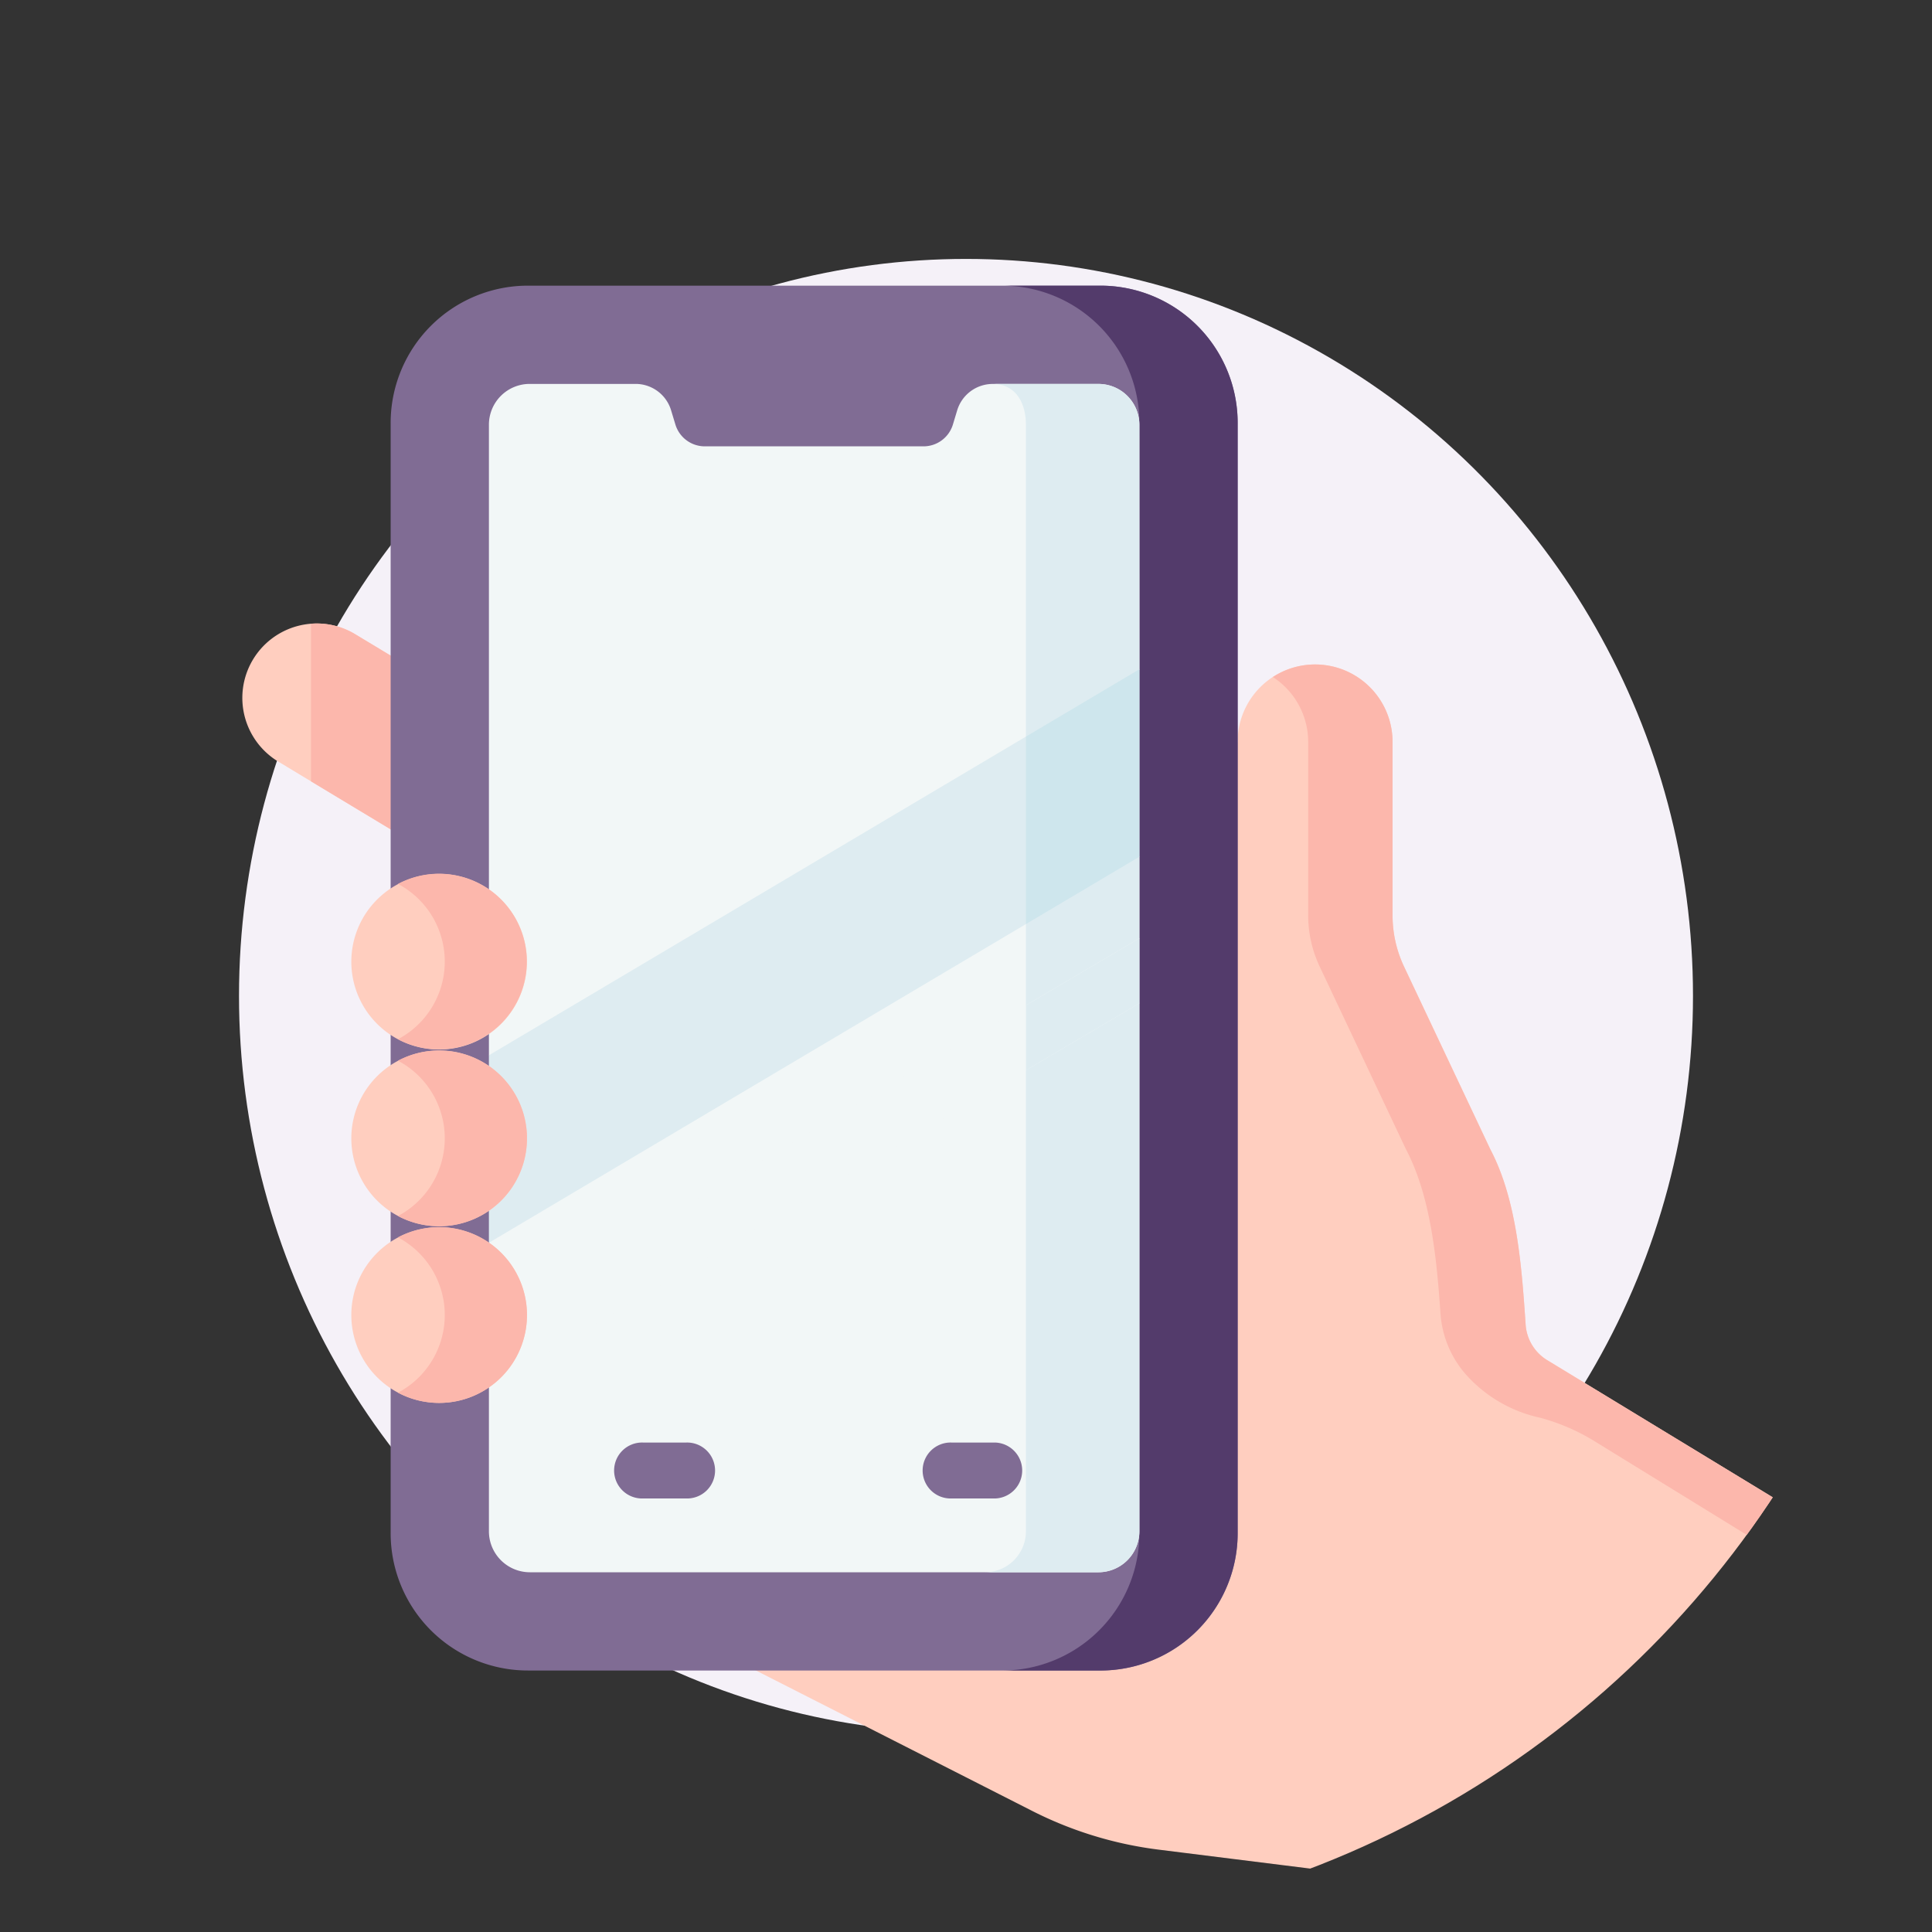 <svg xmlns="http://www.w3.org/2000/svg" xmlns:xlink="http://www.w3.org/1999/xlink" width="110" height="110" viewBox="0 0 110 110"><rect x="0" y="0" width="110" height="110" fill="#333333" stroke="none"/><defs><clipPath id="a"><circle cx="55" cy="55" r="55" transform="translate(0 0)" fill="#fff" stroke="#707070" stroke-width="1"/></clipPath></defs><g transform="translate(-96.971 -176.971)"><ellipse cx="41.392" cy="41.959" rx="41.392" ry="41.959" transform="translate(110.579 191.713)" fill="#f5f1f8"/><g transform="translate(96.971 176.971)" clip-path="url(#a)"><g transform="translate(13.797 16.264)"><path d="M44.178,104.7a4.236,4.236,0,0,1-5.787,1.551L25.522,98.491a4.236,4.236,0,0,1,4.236-7.338l12.869,7.758A4.236,4.236,0,0,1,44.178,104.7Z" transform="translate(-23.403 -71.35)" fill="#ffcebf"/><path d="M57.129,98.916,44.26,91.158a4.214,4.214,0,0,0-2.446-.554v8.971l11.079,6.678a4.236,4.236,0,0,0,4.236-7.338Z" transform="translate(-37.905 -71.355)" fill="#fcb7ac"/><path d="M201.645,141.169a2.571,2.571,0,0,1-1.23-2.023c-.226-3.326-.5-7.116-2.011-9.982l-4.911-10.4a6.842,6.842,0,0,1-.655-2.921v-9.871a4.411,4.411,0,1,0-8.823,0L172.5,123.44l-17.129,34.78,16.944,8.613a21.879,21.879,0,0,0,7.2,2.206l9.967,1.246a21.883,21.883,0,0,1,7.347,2.282l22.544,11.675a1.7,1.7,0,0,0,2.478-1.507V155.456a3.554,3.554,0,0,0-1.707-3.036Z" transform="translate(-127.348 -79.993)" fill="#ffcebf"/><g transform="translate(58.677 21.564)"><path d="M301.748,105.968v9.871a6.842,6.842,0,0,0,.655,2.921l4.911,10.4c1.415,2.691,1.747,6.2,1.969,9.367a5.856,5.856,0,0,0,1.414,3.424,7.893,7.893,0,0,0,4.266,2.5,11.686,11.686,0,0,1,3.025,1.295l14.3,8.8a7.518,7.518,0,0,1,3.278,4.3v-3.385a3.554,3.554,0,0,0-1.707-3.036l-18.5-11.251a2.571,2.571,0,0,1-1.23-2.023c-.226-3.326-.5-7.116-2.011-9.982l-4.911-10.4a6.843,6.843,0,0,1-.655-2.921v-9.871a4.408,4.408,0,0,0-6.815-3.7A4.4,4.4,0,0,1,301.748,105.968Z" transform="translate(-299.74 -101.557)" fill="#fcb7ac"/></g><path d="M103.58,78.848H70.99a7.817,7.817,0,0,1-7.817-7.817V7.817A7.817,7.817,0,0,1,70.99,0H103.58A7.817,7.817,0,0,1,111.4,7.817V71.032A7.816,7.816,0,0,1,103.58,78.848Z" transform="translate(-54.728 0)" fill="#806c94"/><path d="M232.722,0h-5.594a7.817,7.817,0,0,1,7.817,7.817V71.032a7.817,7.817,0,0,1-7.817,7.817h5.594a7.817,7.817,0,0,0,7.817-7.817V7.817A7.817,7.817,0,0,0,232.722,0Z" transform="translate(-183.87 0)" fill="#533b6b"/><path d="M126.558,42.6l-2.452,6.122,2.452,4.553v4.642l-1.113,2.268,1.113,1.431V91.682a2.334,2.334,0,0,1-2.327,2.327H91.849a2.334,2.334,0,0,1-2.327-2.327V75.249l3.406-6.534-3.406-4.141v-35.9a2.324,2.324,0,0,1,2.325-2.325h6.022a2.113,2.113,0,0,1,2.024,1.5l.246.811a1.751,1.751,0,0,0,1.675,1.244h12.451a1.751,1.751,0,0,0,1.675-1.244l.244-.809a2.115,2.115,0,0,1,2.024-1.5h6.022a2.328,2.328,0,0,1,2.327,2.327Z" transform="translate(-75.482 -20.755)" fill="#f2f7f7"/><g transform="translate(42.291 5.595)"><path d="M231.356,42.6,228.9,48.718l2.452,4.553v4.642l-1.113,2.268,1.113,1.431V91.682a2.334,2.334,0,0,1-2.327,2.327h-6.457a2.331,2.331,0,0,0,2.327-2.327V28.675c0-1.283-.609-2.325-1.892-2.325h6.022a2.328,2.328,0,0,1,2.327,2.327Z" transform="translate(-222.572 -26.35)" fill="#deecf1"/></g><g transform="translate(14.04 37.157)"><path d="M126.558,174.99v3.7L120.1,182.5,89.522,200.547v-3.7L120.1,178.8Z" transform="translate(-89.522 -174.99)" fill="#f2f7f7"/></g><g transform="translate(44.618 37.157)"><path d="M239.989,174.99v3.7l-6.457,3.811v-3.7Z" transform="translate(-233.532 -174.99)" fill="#deecf1"/></g><path d="M126.555,102.86v10.674L89.519,135.513V124.839Z" transform="translate(-75.48 -81.019)" fill="#deecf1"/><path d="M233.532,106.692v10.674l6.457-3.832V102.86Z" transform="translate(-188.914 -81.019)" fill="#cee6ed"/><path d="M57.617,262.457a5,5,0,1,1,5-5A5,5,0,0,1,57.617,262.457Z" transform="translate(-46.411 -198.847)" fill="#ffcebf"/><path d="M72.484,257.453a5,5,0,0,1-7.345,4.421,5,5,0,0,0,0-8.842,5,5,0,0,1,7.345,4.421Z" transform="translate(-56.277 -198.845)" fill="#fcb7ac"/><path d="M57.617,215.083a5,5,0,1,1,5-5A5,5,0,0,1,57.617,215.083Z" transform="translate(-46.411 -161.532)" fill="#ffcebf"/><path d="M72.484,210.083a5,5,0,0,1-7.345,4.421,5,5,0,0,0,0-8.842,5,5,0,0,1,7.345,4.421Z" transform="translate(-56.277 -161.534)" fill="#fcb7ac"/><path d="M57.617,167.709a5,5,0,1,1,5-5A5,5,0,0,1,57.617,167.709Z" transform="translate(-46.411 -124.218)" fill="#ffcebf"/><path d="M67.486,157.7a4.98,4.98,0,0,0-2.342.582,5,5,0,0,1,0,8.841,5,5,0,1,0,2.342-9.423Z" transform="translate(-56.281 -124.218)" fill="#fcb7ac"/><g transform="translate(21.208 65.868)"><g transform="translate(17.565)"><path d="M210.081,313.388H207.6a1.593,1.593,0,1,1,0-3.185h2.482a1.593,1.593,0,0,1,0,3.185Z" transform="translate(-206.006 -310.203)" fill="#806c94"/></g><g transform="translate(0)"><path d="M127.359,313.388h-2.482a1.593,1.593,0,1,1,0-3.185h2.482a1.593,1.593,0,1,1,0,3.185Z" transform="translate(-123.284 -310.203)" fill="#806c94"/></g></g></g></g></g></svg>